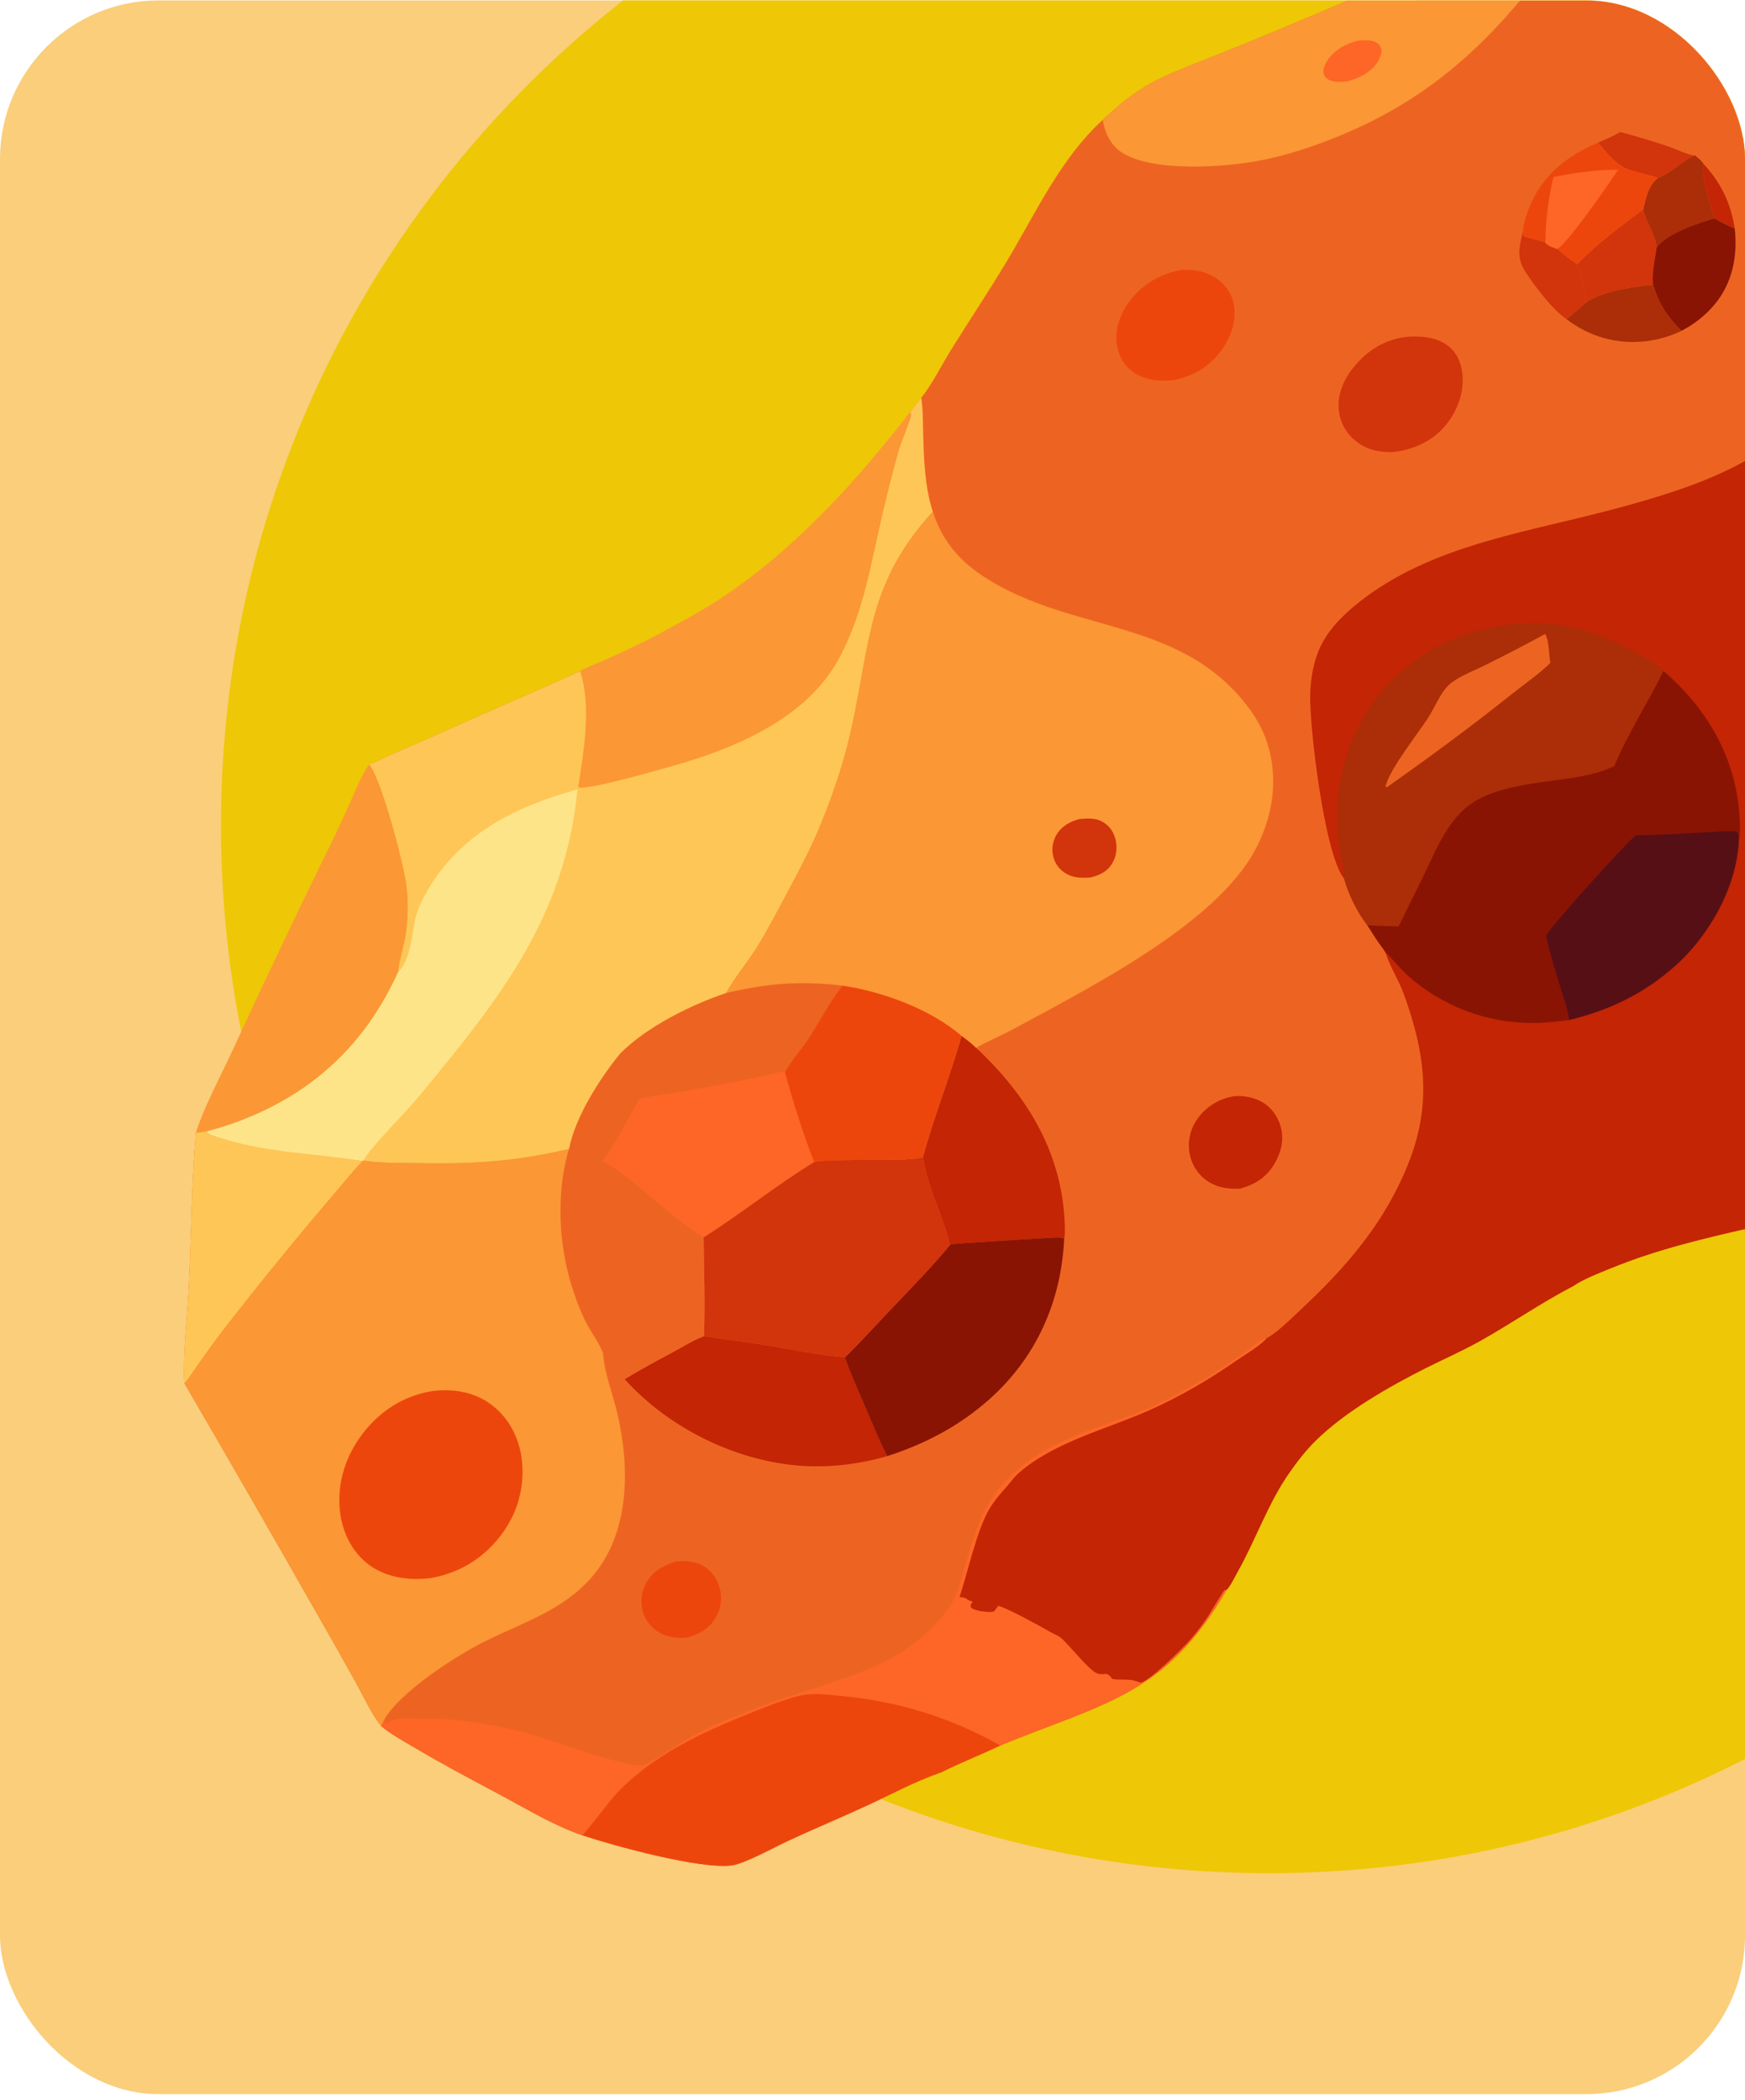 <svg width="275" height="331" viewBox="0 0 275 331" fill="none" xmlns="http://www.w3.org/2000/svg">
<g clip-path="url(#clip0_431_3369)">
<rect y="0.067" width="275" height="330" rx="25" fill="#FACE7A"/>
<g clip-path="url(#clip1_431_3369)">
<path d="M260.99 -23.343C242.106 -30.861 221.511 -35 199.947 -35C108.754 -35 34.827 38.927 34.827 130.12C34.827 221.314 108.754 295.239 199.947 295.239C291.139 295.239 365.066 221.314 365.066 130.12C365.066 121.671 364.429 113.371 363.205 105.262L260.99 -23.343Z" fill="#EEC707"/>
<path d="M180.236 223.894C179.649 225.132 179.067 226.359 178.478 227.58C195.795 211.858 230.257 189.788 294.959 176.444C347.388 165.629 355.21 136.954 363.347 106.291C354.744 46.765 314.393 -2.484 260.008 -23.732C232.347 2.418 197.722 1.259 183.132 43.619C169.95 81.889 137.203 107.484 117.053 120.197C118.253 119.947 119.464 119.7 120.678 119.452C131.164 117.317 142.005 115.108 149.813 109.148C153.686 106.191 158.306 104.262 163.574 103.396C164.509 103.243 165.464 103.122 166.439 103.035C181.671 101.684 196.285 109.064 204.572 122.293C210.501 131.754 216.24 141.972 218.094 152.568C220.229 164.784 216.709 175.156 207.334 184.281C191.915 199.282 185.978 211.795 180.236 223.894Z" fill="#FBB362"/>
<path d="M280.256 144.086C282.62 138.486 280.035 132.078 274.406 129.78C231.662 112.333 228.098 76.751 228.998 59.996C229.267 55.039 226.134 50.524 221.379 49.095C190.912 39.944 209.717 8.312 209.719 8.31C198.694 15.96 189.187 26.041 183.132 43.619C169.95 81.892 137.203 107.484 117.053 120.197C118.253 119.947 119.462 119.7 120.678 119.452C131.164 117.317 142.005 115.111 149.813 109.151C153.686 106.191 158.306 104.264 163.572 103.398C164.509 103.243 165.464 103.122 166.439 103.038C181.671 101.684 196.285 109.064 204.572 122.293C210.501 131.754 216.24 141.972 218.094 152.568C220.229 164.786 216.709 175.159 207.334 184.281C191.915 199.284 185.978 211.795 180.236 223.894C179.649 225.132 179.065 226.361 178.478 227.583C195.795 211.858 230.254 189.791 294.959 176.444C275.364 166.766 276.38 153.263 280.256 144.086Z" fill="#FC9949"/>
<path d="M340.078 42.761C331.301 28.713 320.48 16.073 308.017 5.277C273.796 25.377 234.725 31.811 224.576 61.671C216.841 84.422 203.241 98.968 189.978 108.205C195.659 111.459 200.756 116.201 204.573 122.293C220.213 147.258 218.168 156.175 218.652 157.731C266.122 149.459 309.697 134.205 327.13 75.434C330.627 63.648 335.013 52.778 340.078 42.761Z" fill="#FD7E31"/>
<path d="M274.406 129.78C231.663 112.333 228.098 76.751 229.001 59.996C229.107 58.03 228.67 56.134 227.817 54.473C226.54 56.716 225.447 59.107 224.576 61.671C216.844 84.422 203.241 98.968 189.978 108.208C196.004 111.657 200.971 116.546 204.573 122.293C220.177 147.198 218.321 156.641 218.652 157.731C241.04 153.829 262.562 148.374 280.885 137.53C280.167 134.158 277.863 131.191 274.406 129.78Z" fill="#FC5D1F"/>
<mask id="mask0_431_3369" style="mask-type:luminance" maskUnits="userSpaceOnUse" x="22" y="-25" width="342" height="331">
<path d="M364 -25H22V306H364V-25Z" fill="white"/>
</mask>
<g mask="url(#mask0_431_3369)">
<mask id="mask1_431_3369" style="mask-type:luminance" maskUnits="userSpaceOnUse" x="22" y="-25" width="342" height="331">
<path d="M364 -25H22V306H364V-25Z" fill="white"/>
</mask>
<g mask="url(#mask1_431_3369)">
<path d="M58.169 120.488C60.129 122.818 63.589 136.159 64.019 139.453C64.329 141.788 64.309 144.023 64.059 146.367C63.819 148.7 62.929 151.015 62.729 153.236C57.669 164.411 49.469 172.261 37.709 176.702C36.029 177.341 34.309 177.88 32.569 178.321L30.869 178.551C31.969 174.841 34.919 169.317 36.639 165.58C41.639 154.736 46.769 143.95 52.029 133.219C53.159 130.914 54.239 128.591 55.279 126.251C56.149 124.329 56.949 122.218 58.169 120.488Z" fill="#FB9735"/>
<path d="M248.65 -11.959C260.6 -11.427 269.77 -3.138 281.76 -3.514C287.37 -3.69 292.66 -5.52 298.13 -6.5C298.4 3.559 300.72 11.833 308.46 19.009C314.92 24.998 322.56 28.043 331.49 27.844C334.84 27.77 338.16 27.134 341.38 26.262L341.75 26.416C341.78 27.185 336.94 41.112 336.25 42.327C335.31 41.885 334.03 41.028 333.03 40.829C331.76 40.575 330.11 40.774 328.81 40.757C326.82 40.731 324.82 40.589 322.84 40.405L322.53 40.555C322.59 40.582 322.66 40.611 322.73 40.637C323.33 40.868 324.12 40.875 324.77 40.939C329.39 41.396 334.99 39.676 337.5 44.746C339.47 48.715 339.35 53.661 340.65 57.88C341.4 60.315 342.79 62.139 344.27 64.192C345.43 65.8 346.56 67.462 347.84 68.986C350.78 72.499 354.05 75.757 356.95 79.297C356.96 81.928 356.34 84.694 355.96 87.302C354.94 94.036 353.69 100.729 352.21 107.383C350.86 113.709 349.59 120.255 346.95 126.213C345.52 129.444 343.69 132.013 341.12 134.507C339.09 136.488 336.58 137.998 334.66 140.08C328.01 146.469 320.17 156.322 316.74 164.825C313.26 171.621 309.56 179.903 302.97 184.378C299.34 186.841 294.87 188.442 290.68 189.808C286.07 191.313 281.29 192.304 276.56 193.369C268.83 195.105 261.22 196.887 253.89 199.882C251.94 200.678 249.63 201.555 247.9 202.718C242.82 205.353 238.18 208.607 233.2 211.389C230.47 212.913 227.6 214.169 224.81 215.572C218.93 218.527 212.01 222.471 207.35 227.058C205.75 228.632 204.38 230.416 203.11 232.248C199.8 237.039 197.91 242.62 195.08 247.675C194.55 248.612 194 249.84 193.28 250.628C183.67 267.182 174.11 268.383 157.63 275.117C154.58 276.576 151.4 277.806 148.38 279.328L148.23 279.381C144.35 280.717 140.56 282.758 136.85 284.48C132.62 286.439 128.31 288.23 124.09 290.196C122.09 291.127 117.34 293.738 115.37 294.011C110.5 294.686 96.82 290.95 91.76 289.268C87.1 287.672 82.67 284.926 78.34 282.634C74.02 280.343 69.73 278.046 65.52 275.563C63.67 274.468 61.71 273.413 60.05 272.049C58.49 270.04 57.37 267.516 56.14 265.296C54.14 261.697 52.12 258.112 50.069 254.541C43.13 242.327 36.13 230.149 29.05 218.007C28.83 213.188 29.56 207.332 29.78 202.417C30.15 194.481 30.22 186.467 30.87 178.551L32.569 178.32C34.309 177.88 36.03 177.341 37.709 176.702C49.47 172.261 57.67 164.411 62.73 153.236C62.93 151.015 63.82 148.7 64.06 146.367C64.31 144.023 64.33 141.788 64.02 139.453C63.59 136.159 60.13 122.818 58.17 120.487C59.63 119.951 61.06 119.18 62.49 118.561C66.12 117.006 69.74 115.412 73.35 113.779C79.35 111.069 85.43 108.534 91.41 105.785C92.65 105.083 94.139 104.568 95.45 103.98C98.29 102.707 101.09 101.424 103.82 99.948C107.32 98.057 110.82 96.198 114.12 93.983C125.58 86.278 135.13 75.68 143.45 64.937C143.97 64.161 144.59 63.437 145.18 62.703C146.95 60.5 148.31 57.672 149.8 55.264C152.74 50.542 155.83 45.907 158.69 41.143C163.2 33.616 167.16 24.932 173.78 18.897C176.17 16.642 178.64 14.587 181.57 13.008C184.41 11.483 187.49 10.361 190.49 9.17C194.19 7.709 197.87 6.209 201.54 4.67C210.13 1.08 218.66 -2.652 227.34 -6.046C231.81 -7.792 236.3 -9.565 240.93 -10.889C243.49 -11.622 245.99 -11.912 248.65 -11.959Z" fill="#ED6422"/>
<path d="M270.139 34.407C270.149 33.986 269.849 33.369 269.739 32.939C269.359 31.533 267.959 27.14 268.489 25.871C271.229 28.808 272.769 32.079 273.379 35.995C272.279 35.621 271.159 34.956 270.139 34.407Z" fill="#C32505"/>
<path d="M251.85 22.47C253.07 21.972 254.2 21.467 255.34 20.809C257.92 21.495 260.47 22.261 262.99 23.106C263.83 23.388 266.46 24.603 267.1 24.493C265.01 25.367 263.47 27.244 261.25 28.081C260.92 27.741 257.13 27.09 255.94 26.407C254.25 25.431 253.05 23.955 251.85 22.47Z" fill="#D2340C"/>
<path d="M239.97 36.576L240.09 37.205C241.19 37.676 242.44 37.781 243.54 38.26C243.96 38.788 244.79 39.025 245.43 39.245C246.41 40.102 247.46 40.952 248.55 41.667C249.51 43.381 249.57 45.811 249.88 47.727C248.91 48.628 247.92 49.479 246.88 50.312C244.65 48.806 241.91 45.159 240.42 42.89C238.96 40.657 239.41 39.012 239.97 36.576Z" fill="#D2340C"/>
<path d="M267.099 24.494C267.589 24.881 268.179 25.327 268.489 25.871C267.959 27.14 269.359 31.533 269.739 32.94C269.849 33.369 270.149 33.987 270.139 34.407C267.319 35.305 262.959 36.659 261.079 38.968C260.789 36.783 259.419 35.11 258.949 33.021C259.419 31.21 259.679 29.329 261.249 28.082C263.469 27.244 265.009 25.368 267.099 24.494Z" fill="#AB2E08"/>
<path d="M260.52 44.886C261.45 47.916 262.73 49.873 264.98 52.147C264.54 52.359 264.1 52.553 263.64 52.728C263.19 52.903 262.73 53.059 262.26 53.196C261.79 53.334 261.32 53.451 260.84 53.549C260.36 53.647 259.88 53.725 259.39 53.783C254.79 54.313 250.5 53.074 246.88 50.312C247.92 49.48 248.91 48.628 249.88 47.728C252.09 45.995 257.69 45.103 260.52 44.886Z" fill="#AB2E08"/>
<path d="M248.55 41.667C251.67 38.436 255.33 35.699 258.95 33.021C259.42 35.11 260.79 36.784 261.08 38.969C260.81 40.848 260.29 42.995 260.52 44.886C257.69 45.103 252.09 45.996 249.88 47.729C249.57 45.812 249.51 43.382 248.55 41.667Z" fill="#D2340C"/>
<path d="M106.52 246.106C107.77 246.004 108.96 246.01 110.13 246.478C111.61 247.067 112.68 248.248 113.23 249.69C113.27 249.79 113.3 249.892 113.33 249.995C113.37 250.098 113.4 250.202 113.43 250.306C113.45 250.41 113.48 250.515 113.5 250.621C113.52 250.726 113.54 250.832 113.56 250.939C113.57 251.045 113.59 251.152 113.6 251.259C113.61 251.366 113.62 251.473 113.62 251.581C113.63 251.688 113.63 251.796 113.63 251.904C113.63 252.011 113.63 252.119 113.62 252.226C113.61 252.334 113.6 252.441 113.59 252.548C113.58 252.655 113.57 252.762 113.55 252.868C113.53 252.975 113.51 253.081 113.49 253.186C113.47 253.291 113.44 253.396 113.41 253.5C113.38 253.604 113.35 253.707 113.32 253.81C113.28 253.912 113.25 254.014 113.21 254.114C113.17 254.215 113.12 254.315 113.08 254.413C113.04 254.512 112.99 254.609 112.94 254.705C111.98 256.552 110.39 257.471 108.42 258.081C107.13 258.235 105.88 258.172 104.67 257.684C104.57 257.648 104.48 257.609 104.39 257.568C104.3 257.527 104.21 257.484 104.13 257.438C104.04 257.393 103.95 257.345 103.87 257.295C103.78 257.245 103.7 257.193 103.62 257.139C103.54 257.085 103.45 257.029 103.37 256.971C103.3 256.913 103.22 256.853 103.14 256.791C103.07 256.729 102.99 256.665 102.92 256.6C102.85 256.534 102.78 256.466 102.71 256.397C102.64 256.328 102.57 256.257 102.51 256.184C102.44 256.112 102.38 256.037 102.32 255.962C102.25 255.886 102.2 255.809 102.14 255.73C102.08 255.651 102.03 255.571 101.97 255.489C101.92 255.408 101.87 255.325 101.82 255.241C101.77 255.157 101.73 255.072 101.68 254.985C101.64 254.899 101.6 254.811 101.56 254.723C101.52 254.634 101.48 254.545 101.45 254.455C101.38 254.266 101.32 254.074 101.27 253.879C101.22 253.684 101.18 253.488 101.15 253.289C101.12 253.09 101.1 252.891 101.09 252.69C101.08 252.49 101.08 252.289 101.09 252.089C101.1 251.888 101.12 251.688 101.15 251.49C101.18 251.291 101.23 251.095 101.28 250.9C101.33 250.706 101.39 250.514 101.46 250.326C101.53 250.137 101.61 249.952 101.7 249.771C102.71 247.704 104.39 246.81 106.52 246.106Z" fill="#ED460C"/>
<path d="M270.14 34.407C271.16 34.957 272.28 35.621 273.38 35.995C273.86 40.289 273.06 44.552 270.22 47.979C269.86 48.407 269.48 48.816 269.08 49.207C268.68 49.597 268.26 49.968 267.82 50.318C267.38 50.668 266.92 50.996 266.45 51.301C265.97 51.607 265.48 51.889 264.98 52.147C262.73 49.873 261.45 47.916 260.52 44.886C260.29 42.995 260.81 40.847 261.08 38.968C262.96 36.659 267.32 35.304 270.14 34.407Z" fill="#891404"/>
<path d="M194.439 172.788C195.849 172.635 197.469 172.936 198.719 173.598C200.289 174.43 201.329 175.869 201.809 177.518C202.389 179.473 201.949 181.478 200.959 183.234C199.689 185.496 197.909 186.638 195.419 187.359C193.659 187.413 192.099 187.248 190.559 186.326C188.949 185.354 187.879 183.745 187.499 181.95C187.469 181.826 187.449 181.7 187.429 181.575C187.419 181.449 187.399 181.323 187.389 181.197C187.379 181.071 187.369 180.944 187.359 180.817C187.359 180.691 187.359 180.564 187.359 180.437C187.359 180.31 187.369 180.184 187.369 180.057C187.379 179.93 187.389 179.804 187.409 179.678C187.429 179.552 187.439 179.427 187.469 179.302C187.489 179.177 187.509 179.052 187.539 178.929C187.569 178.805 187.599 178.682 187.639 178.56C187.669 178.437 187.709 178.316 187.749 178.196C187.789 178.076 187.839 177.956 187.889 177.838C187.929 177.72 187.989 177.604 188.039 177.488C188.089 177.373 188.149 177.258 188.209 177.146C188.269 177.033 188.339 176.922 188.399 176.813C188.469 176.703 188.539 176.596 188.609 176.489C188.679 176.383 188.759 176.279 188.829 176.177C188.909 176.065 188.999 175.956 189.089 175.848C189.169 175.741 189.259 175.636 189.359 175.533C189.449 175.429 189.549 175.329 189.639 175.23C189.739 175.131 189.839 175.035 189.949 174.942C190.049 174.848 190.149 174.756 190.259 174.667C190.369 174.579 190.479 174.493 190.589 174.409C190.699 174.325 190.819 174.244 190.929 174.166C191.049 174.088 191.169 174.013 191.289 173.941C191.409 173.868 191.529 173.799 191.649 173.732C191.779 173.665 191.899 173.601 192.029 173.541C192.149 173.48 192.279 173.422 192.409 173.368C192.539 173.313 192.669 173.261 192.799 173.213C192.939 173.165 193.069 173.12 193.199 173.078C193.339 173.036 193.469 172.997 193.609 172.961C193.749 172.926 193.889 172.893 194.019 172.865C194.159 172.836 194.299 172.81 194.439 172.788Z" fill="#C32505"/>
<path d="M239.97 36.576C240.1 35.289 240.51 33.922 240.99 32.719C242.97 27.694 246.84 24.61 251.85 22.471C253.05 23.956 254.25 25.431 255.94 26.407C257.13 27.091 260.92 27.741 261.25 28.082C259.68 29.328 259.42 31.21 258.95 33.021C255.33 35.699 251.67 38.436 248.55 41.667C247.46 40.952 246.41 40.102 245.43 39.246C244.79 39.026 243.97 38.788 243.54 38.26C242.44 37.781 241.19 37.676 240.09 37.205L239.97 36.576Z" fill="#ED460C"/>
<path d="M244.82 27.892C248.1 27.244 251.65 26.707 255.01 26.759C253.56 28.943 247.34 37.987 245.43 39.245C244.79 39.026 243.97 38.788 243.54 38.26C243.54 35.242 244.07 30.778 244.82 27.892Z" fill="#FD6626"/>
<path d="M186.16 42.547C187.97 42.429 189.79 42.724 191.35 43.65C191.45 43.706 191.54 43.764 191.63 43.825C191.73 43.885 191.82 43.948 191.91 44.012C192 44.077 192.08 44.144 192.17 44.214C192.26 44.283 192.34 44.354 192.42 44.428C192.5 44.501 192.59 44.576 192.66 44.654C192.74 44.731 192.82 44.81 192.89 44.891C192.97 44.972 193.04 45.055 193.11 45.139C193.18 45.224 193.24 45.31 193.31 45.398C193.37 45.486 193.44 45.575 193.5 45.666C193.56 45.757 193.62 45.85 193.67 45.944C193.73 46.038 193.78 46.133 193.83 46.229C193.88 46.326 193.93 46.423 193.98 46.522C194.02 46.621 194.06 46.721 194.1 46.821C194.15 46.922 194.18 47.024 194.22 47.127C194.25 47.23 194.28 47.334 194.31 47.438C194.34 47.542 194.37 47.647 194.39 47.753C194.95 50.22 194.1 52.91 192.67 54.965C190.78 57.681 188.18 59.288 184.89 59.93C182.87 60.118 180.77 59.976 179 58.921C177.45 57.992 176.48 56.535 176.1 54.817C175.56 52.367 176.34 49.868 177.76 47.829C179.77 44.934 182.65 43.189 186.16 42.547Z" fill="#ED460C"/>
<path d="M221.85 53.069C223.97 52.965 226.15 53.103 227.95 54.33C229.42 55.331 230.18 56.893 230.42 58.583C230.84 61.462 229.84 64.452 228.05 66.75C225.98 69.406 223.04 70.801 219.69 71.241C217.68 71.347 215.75 70.986 214.08 69.833C213.98 69.761 213.88 69.686 213.78 69.609C213.68 69.531 213.58 69.451 213.48 69.369C213.39 69.287 213.29 69.202 213.2 69.115C213.11 69.028 213.02 68.939 212.93 68.848C212.85 68.757 212.76 68.663 212.68 68.568C212.6 68.472 212.52 68.375 212.44 68.276C212.36 68.176 212.29 68.075 212.22 67.972C212.15 67.868 212.08 67.764 212.01 67.657C211.95 67.551 211.88 67.442 211.82 67.333C211.76 67.223 211.71 67.112 211.65 67C211.6 66.887 211.55 66.773 211.5 66.658C211.45 66.543 211.4 66.427 211.36 66.31C211.32 66.193 211.28 66.075 211.24 65.955C211.21 65.836 211.18 65.716 211.15 65.596C211.12 65.475 211.09 65.353 211.07 65.231C211.04 65.109 211.02 64.986 211.01 64.863C210.65 62.247 211.77 59.77 213.42 57.766C215.59 55.131 218.36 53.45 221.85 53.069Z" fill="#D2340C"/>
<path d="M151.53 163.263C152.35 163.865 153.13 164.45 153.84 165.167C162.13 172.884 167.61 182.185 167.81 193.549C167.82 194.114 167.83 194.65 167.71 195.205C167.2 194.998 166.68 195.053 166.14 195.067C164.9 195.099 149.99 196.047 149.91 196.087C149.83 196.125 149.77 196.185 149.71 196.233C148.64 191.569 146.09 187.078 145.47 182.315C147.19 175.887 149.74 169.675 151.53 163.263Z" fill="#C32505"/>
<path d="M98.449 217.385C100.969 215.813 103.649 214.414 106.269 212.996C107.769 212.182 109.329 211.197 110.939 210.605C114.179 211.121 117.439 211.489 120.679 212.019C124.829 212.697 128.959 213.556 133.139 213.956C134.059 216.582 135.229 219.136 136.329 221.696C137.449 224.312 138.519 226.966 139.809 229.51C135.479 230.76 130.809 231.344 126.289 231.032C115.849 230.31 105.299 224.987 98.449 217.385Z" fill="#C32505"/>
<path d="M149.71 196.233C149.77 196.184 149.83 196.125 149.91 196.087C149.99 196.047 164.9 195.099 166.14 195.066C166.68 195.053 167.2 194.998 167.71 195.205C167.26 204.986 163.41 213.886 155.9 220.56C151.2 224.738 145.84 227.569 139.81 229.511C138.51 226.967 137.45 224.313 136.33 221.697C135.23 219.137 134.06 216.583 133.14 213.957C135.56 211.592 137.84 209.061 140.17 206.614C143.39 203.224 146.72 199.826 149.71 196.233Z" fill="#891404"/>
<path d="M128.3 183.143C131.4 182.451 143.91 183.235 145.47 182.312C146.09 187.076 148.64 191.568 149.71 196.232C146.72 199.825 143.39 203.222 140.17 206.612C137.84 209.059 135.56 211.591 133.14 213.956C128.96 213.556 124.83 212.696 120.68 212.018C117.44 211.488 114.18 211.12 110.94 210.604C111.15 205.433 110.93 200.184 110.89 195.007C116.82 191.253 122.31 186.808 128.3 183.143Z" fill="#D2340C"/>
<path d="M60.66 270.829V271.504L60.78 271.572L61.08 271.444C61.21 271.388 61.35 271.34 61.48 271.277C62.78 270.655 64.77 270.946 66.25 270.919C71.93 270.813 77.35 271.661 82.82 273.112C86.49 274.085 98.25 278.537 101.17 278.248C101.54 278.211 101.86 278.075 102.18 277.891C105.37 276.045 108.25 273.918 111.64 272.371C115.26 270.721 119.13 269.156 122.9 267.873C128.61 265.933 135.23 264.179 140.52 261.319C143.92 259.478 147.11 256.774 149.36 253.682C150.75 251.765 151.35 249.533 151.97 247.302C153.3 242.572 154.52 237.986 157.85 234.145C158.34 233.589 158.85 233.055 159.38 232.541C159.91 232.028 160.47 231.537 161.04 231.069C161.62 230.601 162.22 230.158 162.83 229.739C163.45 229.32 164.08 228.928 164.73 228.561C169.5 225.861 174.99 224.374 180.08 222.344C183 221.182 185.85 219.594 188.56 218.034C191.4 216.401 194.07 214.688 196.71 212.765C197.42 212.244 198.78 211.002 199.6 210.933C199.56 210.983 199.52 211.035 199.48 211.082C198.39 212.267 196.05 213.612 194.67 214.572C190.52 217.478 185.86 220.175 181.2 222.25C174.4 225.282 166.16 227.249 160.51 232.204C159.8 232.832 159.25 233.641 158.62 234.349C157.63 235.468 156.66 236.571 155.91 237.86C153.92 241.26 152.54 247.738 151.22 251.722C151.32 251.73 151.42 251.736 151.52 251.745C151.96 251.781 152.15 251.878 152.51 252.124C152.78 252.309 152.92 252.338 153.24 252.38C153.22 252.635 153.11 252.749 152.96 252.959C153 253.197 152.95 253.324 153.16 253.482C153.71 253.884 155.61 254.144 156.3 254.057C156.66 254.012 156.69 253.958 156.88 253.683C157.03 253.468 157.17 253.283 157.34 253.09C159.1 253.635 163.95 256.313 165.69 257.312C166.2 257.603 166.76 257.778 167.21 258.159C168.48 259.217 171.72 263.404 172.96 263.769C174.25 264.146 174.28 263.272 175.31 264.633C176.57 264.845 177.87 264.548 179.08 264.982C179.3 265.059 179.52 265.125 179.73 265.199C181.13 265.042 186.78 259.432 187.87 258.1C188.71 257.08 189.52 256.029 190.26 254.94C190.59 254.457 192.78 250.754 192.97 250.634C193.03 250.595 193.11 250.6 193.19 250.584L193.28 250.628C183.67 267.182 174.11 268.383 157.63 275.117C149.83 270.709 141.54 268.149 132.54 267.304C130.21 267.084 128.05 266.762 125.76 267.345C123.06 268.029 120.5 269.111 117.93 270.139C110.4 273.154 102.97 276.654 97.32 282.502C96.24 283.623 92.22 288.99 91.76 289.268C87.1 287.672 82.67 284.927 78.34 282.634C74.02 280.343 69.73 278.046 65.52 275.564C63.67 274.469 61.71 273.413 60.05 272.049L60.66 270.829Z" fill="#FD6626"/>
<path d="M91.76 289.268C92.22 288.99 96.24 283.623 97.32 282.502C102.97 276.654 110.4 273.154 117.93 270.139C120.5 269.111 123.06 268.029 125.76 267.344C128.05 266.761 130.21 267.084 132.54 267.304C141.54 268.149 149.83 270.709 157.63 275.117C154.58 276.576 151.4 277.806 148.38 279.328L148.22 279.381C144.35 280.717 140.56 282.758 136.85 284.48C132.62 286.439 128.31 288.23 124.09 290.196C122.09 291.127 117.34 293.739 115.37 294.011C110.5 294.686 96.82 290.95 91.76 289.268Z" fill="#ED460C"/>
<path d="M173.779 18.897C176.169 16.642 178.639 14.587 181.569 13.008C184.409 11.483 187.489 10.361 190.489 9.17C194.189 7.709 197.869 6.209 201.539 4.67C210.129 1.08 218.659 -2.652 227.339 -6.046C231.809 -7.792 236.299 -9.565 240.929 -10.889C243.489 -11.622 245.989 -11.912 248.649 -11.959C238.539 2.498 228.819 13.93 211.909 21.069C207.519 22.922 203.049 24.459 198.349 25.34C192.849 26.371 181.539 27.17 176.739 24.005C174.989 22.849 174.109 20.866 173.779 18.897Z" fill="#FB9735"/>
<path d="M213.93 6.422C214.79 6.362 215.68 6.249 216.52 6.54C216.99 6.707 217.44 7.011 217.61 7.496C217.84 8.156 217.55 8.954 217.23 9.535C216.2 11.356 214.34 12.244 212.38 12.818C211.48 12.887 210.54 13.011 209.67 12.689C209.2 12.514 208.77 12.188 208.63 11.698C208.45 11.086 208.7 10.356 209.01 9.822C210.05 8 211.93 6.966 213.93 6.422Z" fill="#FD6626"/>
<path d="M114.439 156.513C121.079 154.972 126.009 154.56 132.809 155.353C139.119 156.278 146.699 159.09 151.529 163.263C149.739 169.675 147.189 175.887 145.469 182.315C143.909 183.237 131.399 182.452 128.299 183.145C122.309 186.809 116.819 191.254 110.889 195.008C110.929 200.186 111.149 205.435 110.939 210.606C109.329 211.198 107.769 212.183 106.269 212.997C103.649 214.415 100.969 215.814 98.449 217.386C97.209 216.129 96.249 214.616 95.049 213.317C94.289 211.377 92.889 209.639 92.009 207.736C91.819 207.322 91.639 206.905 91.459 206.486C91.289 206.066 91.119 205.644 90.959 205.219C90.799 204.794 90.639 204.367 90.499 203.937C90.349 203.507 90.209 203.075 90.079 202.641C89.949 202.207 89.819 201.771 89.699 201.332C89.589 200.894 89.479 200.454 89.369 200.013C89.269 199.571 89.169 199.128 89.089 198.683C88.999 198.239 88.919 197.793 88.849 197.346C88.769 196.899 88.709 196.45 88.649 196.001C88.589 195.552 88.539 195.102 88.499 194.651C88.459 194.2 88.419 193.749 88.399 193.297C88.369 192.845 88.349 192.393 88.339 191.94C88.329 191.488 88.319 191.035 88.329 190.583C88.329 190.13 88.339 189.677 88.359 189.225C88.379 188.773 88.399 188.321 88.439 187.87C88.469 187.418 88.509 186.967 88.559 186.517C88.809 184.676 89.109 182.879 89.669 181.101C90.669 176.039 94.439 170.103 97.719 166.073C101.859 161.869 108.899 158.362 114.439 156.513Z" fill="#ED6422"/>
<path d="M100.81 173.186C103.13 172.66 105.53 172.377 107.87 171.967C112.51 171.155 117.2 170.296 121.8 169.272C122.37 169.144 123.22 168.785 123.72 169.057C124.99 173.745 126.55 178.603 128.3 183.145C122.31 186.809 116.82 191.254 110.89 195.008C105.24 191.618 100.71 186.321 95.05 183.009L95.06 182.843C97.31 179.829 98.87 176.375 100.81 173.186Z" fill="#FD6626"/>
<path d="M132.81 155.354C139.12 156.279 146.7 159.089 151.53 163.263C149.74 169.674 147.19 175.888 145.47 182.315C143.91 183.238 131.4 182.452 128.3 183.144C126.55 178.603 124.99 173.745 123.72 169.057C124.24 167.792 126.4 165.232 127.31 163.878C129.15 161.109 130.7 157.92 132.81 155.354Z" fill="#ED460C"/>
<path d="M147 80.636C149.01 86.789 153.029 90.14 158.829 93.05C170.999 99.156 185.02 98.629 194.75 109.124C196.89 111.431 198.71 114.041 199.68 117.019C201.56 122.788 200.599 128.869 197.699 134.154C191.299 145.855 171.369 155.855 159.469 162.319C157.639 163.312 155.609 164.106 153.839 165.167C153.129 164.45 152.35 163.865 151.53 163.263C146.7 159.09 139.12 156.278 132.81 155.353C126.01 154.56 121.079 154.972 114.439 156.513C115.689 154.181 117.769 151.717 119.229 149.388C120.929 146.671 122.4 143.806 123.91 140.987C125.87 137.311 127.81 133.691 129.38 129.838C131.49 124.662 133.169 119.579 134.329 114.124C137.189 100.74 136.91 91.722 147 80.636Z" fill="#FB9735"/>
<path d="M170.099 129.101C171.309 128.997 172.459 128.883 173.569 129.436C174.649 129.97 175.379 130.906 175.719 132.024C176.119 133.32 176.019 134.84 175.309 136.024C174.529 137.352 173.399 137.901 171.919 138.294C170.639 138.393 169.429 138.416 168.259 137.826C168.129 137.763 167.999 137.693 167.879 137.618C167.759 137.542 167.649 137.461 167.529 137.374C167.419 137.288 167.309 137.196 167.209 137.099C167.099 137.002 167.009 136.9 166.909 136.794C166.819 136.687 166.729 136.576 166.649 136.462C166.569 136.347 166.489 136.228 166.419 136.106C166.349 135.984 166.289 135.859 166.229 135.731C166.179 135.603 166.129 135.472 166.079 135.34C166.029 135.189 165.989 135.036 165.959 134.882C165.929 134.727 165.899 134.571 165.879 134.414C165.869 134.257 165.859 134.1 165.859 133.942C165.859 133.784 165.859 133.626 165.879 133.469C165.889 133.311 165.919 133.155 165.949 133C165.979 132.845 166.019 132.692 166.069 132.541C166.109 132.39 166.169 132.241 166.229 132.095C166.289 131.949 166.359 131.807 166.439 131.668C167.249 130.248 168.539 129.519 170.099 129.101Z" fill="#D2340C"/>
<path d="M30.87 178.551L32.569 178.321C32.889 178.92 34.7 179.35 35.38 179.559C42.44 181.728 49.87 181.835 57.12 182.982L57.23 182.936C59.87 183.326 62.67 183.278 65.34 183.325C74.48 183.484 80.72 183.165 89.67 181.101C89.11 182.879 88.81 184.676 88.56 186.517C88.51 186.967 88.469 187.418 88.439 187.87C88.4 188.321 88.38 188.773 88.36 189.225C88.34 189.677 88.329 190.13 88.329 190.583C88.32 191.035 88.33 191.488 88.34 191.94C88.35 192.393 88.37 192.845 88.4 193.297C88.42 193.749 88.46 194.2 88.5 194.651C88.54 195.102 88.59 195.552 88.65 196.001C88.71 196.45 88.77 196.899 88.85 197.346C88.92 197.793 89 198.239 89.09 198.683C89.17 199.128 89.27 199.571 89.37 200.013C89.48 200.454 89.59 200.894 89.7 201.332C89.82 201.771 89.95 202.207 90.079 202.641C90.21 203.075 90.35 203.507 90.5 203.937C90.64 204.367 90.799 204.794 90.96 205.219C91.12 205.644 91.29 206.066 91.46 206.486C91.639 206.905 91.82 207.322 92.01 207.736C92.89 209.639 94.29 211.377 95.05 213.317C95.05 213.375 95.05 213.434 95.06 213.493C95.27 216.456 96.53 219.592 97.22 222.49C99.28 231.104 99.4 241.629 93.13 248.723C88.68 253.753 82.65 255.651 76.75 258.54C71.86 260.939 63.48 266.383 60.66 270.828L60.05 272.049C58.49 270.04 57.37 267.516 56.14 265.296C54.14 261.697 52.12 258.112 50.069 254.541C43.13 242.327 36.13 230.149 29.05 218.007C28.83 213.188 29.56 207.332 29.78 202.418C30.15 194.481 30.22 186.467 30.87 178.551Z" fill="#FB9735"/>
<path d="M30.87 178.551L32.569 178.321C32.889 178.92 34.7 179.35 35.38 179.559C42.44 181.728 49.87 181.835 57.12 182.982C55.24 184.978 53.54 187.13 51.75 189.202C46.16 195.776 40.72 202.464 35.43 209.266C34 211.131 32.62 213.026 31.27 214.951C30.56 215.951 29.89 217.103 29.05 218.007C28.83 213.188 29.56 207.332 29.78 202.418C30.15 194.481 30.22 186.467 30.87 178.551Z" fill="#FEC656"/>
<path d="M68.109 219.258C71.099 218.875 74.179 219.296 76.729 220.913C79.599 222.731 81.379 225.665 82.039 228.884C82.099 229.152 82.139 229.421 82.179 229.691C82.219 229.961 82.249 230.231 82.279 230.503C82.299 230.775 82.319 231.047 82.329 231.319C82.339 231.591 82.349 231.864 82.349 232.136C82.339 232.409 82.329 232.682 82.319 232.954C82.299 233.226 82.279 233.498 82.249 233.769C82.219 234.04 82.179 234.31 82.139 234.58C82.099 234.849 82.049 235.117 81.989 235.384C81.929 235.651 81.869 235.916 81.799 236.18C81.729 236.445 81.649 236.707 81.569 236.967C81.479 237.227 81.389 237.486 81.299 237.741C81.199 237.998 81.099 238.251 80.989 238.502C80.879 238.754 80.759 239.002 80.639 239.248C80.519 239.493 80.389 239.736 80.249 239.975C80.119 240.215 79.979 240.451 79.829 240.684C79.689 240.917 79.529 241.146 79.379 241.372C76.669 245.251 72.849 247.776 68.109 248.692C64.979 249.161 61.409 248.757 58.729 247.031C55.979 245.265 54.339 242.368 53.739 239.276C52.879 234.767 54.129 230.121 56.839 226.386C59.579 222.604 63.389 220.032 68.109 219.258Z" fill="#ED460C"/>
<path d="M145.179 62.703C145.459 64.43 145.429 66.287 145.479 68.035C145.589 72.254 145.699 76.567 146.999 80.636C136.909 91.722 137.189 100.74 134.329 114.125C133.169 119.579 131.489 124.662 129.379 129.838C127.809 133.691 125.869 137.311 123.909 140.987C122.399 143.806 120.929 146.671 119.229 149.388C117.769 151.717 115.689 154.181 114.439 156.513C108.899 158.362 101.859 161.869 97.719 166.073C94.439 170.103 90.669 176.039 89.669 181.101C80.719 183.165 74.479 183.484 65.339 183.325C62.669 183.278 59.869 183.326 57.229 182.936L57.119 182.982C49.869 181.835 42.439 181.728 35.379 179.559C34.699 179.35 32.889 178.92 32.569 178.321C34.309 177.88 36.029 177.341 37.709 176.702C49.469 172.261 57.669 164.411 62.729 153.236C62.929 151.015 63.819 148.7 64.059 146.367C64.309 144.023 64.329 141.788 64.019 139.453C63.589 136.159 60.129 122.818 58.169 120.488C59.629 119.951 61.059 119.18 62.489 118.561C66.119 117.006 69.739 115.413 73.349 113.779C79.349 111.069 85.429 108.534 91.409 105.785C92.649 105.083 94.139 104.568 95.449 103.98C98.289 102.707 101.089 101.424 103.819 99.948C107.319 98.057 110.819 96.199 114.119 93.983C125.579 86.278 135.129 75.68 143.449 64.937C143.969 64.161 144.589 63.437 145.179 62.703Z" fill="#FEC656"/>
<path d="M62.729 153.236C64.869 151.163 64.829 147.051 65.569 144.383C65.929 143.07 66.549 141.794 67.219 140.608C72.399 131.496 81.069 127.189 91.009 124.407C89.039 144.731 78.499 157.71 65.819 173.04C63.709 175.59 58.629 180.535 57.229 182.936L57.119 182.982C49.869 181.835 42.439 181.727 35.379 179.559C34.699 179.35 32.889 178.92 32.569 178.32C34.309 177.88 36.029 177.341 37.709 176.702C49.469 172.261 57.669 164.411 62.729 153.236Z" fill="#FEE488"/>
<path d="M91.409 105.784C92.649 105.082 94.139 104.567 95.449 103.979C98.289 102.706 101.089 101.424 103.819 99.948C107.319 98.057 110.819 96.198 114.119 93.982C125.579 86.277 135.129 75.679 143.449 64.938C143.499 65.11 143.609 65.277 143.599 65.458C143.579 65.933 141.919 69.964 141.639 70.984C140.429 75.305 139.349 79.657 138.399 84.039C137.539 87.837 136.789 91.659 135.639 95.388C134.719 98.377 133.579 101.36 132.039 104.106C126.959 113.192 116.039 117.892 106.289 120.638C104.479 121.148 92.429 124.656 91.119 124.083C91.979 118.58 93.259 111.181 91.409 105.784Z" fill="#FB9735"/>
<path d="M211.82 138.478C208.72 134.759 206.31 114.254 206.48 109.358C206.56 106.81 207.03 104.056 208.18 101.741C209.58 98.919 211.97 96.626 214.47 94.69C224.37 87.002 236.79 84.554 248.8 81.644C253.81 80.431 258.86 79.09 263.74 77.473C270.2 75.333 276.9 72.332 281.92 67.762C285.94 64.096 289 59.912 290.94 54.891C294.7 45.171 291.6 39.674 286.26 31.588C284.92 29.565 283.54 27.614 283.69 25.09C283.72 24.565 283.81 24.182 284.23 23.811C285.45 23.424 286.94 23.838 288.05 24.398C290.66 25.724 293.04 27.936 295.5 29.554C303.68 34.933 312.66 39.12 322.53 40.555C322.59 40.582 322.66 40.611 322.73 40.637C323.33 40.868 324.12 40.875 324.77 40.939C329.39 41.396 334.99 39.676 337.5 44.746C339.47 48.715 339.35 53.661 340.65 57.88C341.4 60.315 342.79 62.139 344.27 64.192C345.43 65.8 346.56 67.462 347.84 68.986C350.78 72.499 354.05 75.757 356.95 79.297C356.96 81.928 356.34 84.694 355.96 87.302C354.94 94.036 353.69 100.729 352.21 107.383C350.86 113.709 349.59 120.255 346.95 126.213C345.52 129.444 343.69 132.013 341.12 134.507C339.09 136.488 336.58 137.998 334.66 140.08C328.02 146.469 320.18 156.322 316.74 164.825C313.26 171.621 309.56 179.903 302.97 184.378C299.34 186.841 294.87 188.442 290.68 189.808C286.07 191.313 281.29 192.304 276.56 193.369C268.83 195.105 261.22 196.887 253.89 199.882C251.94 200.678 249.63 201.555 247.9 202.718C242.82 205.353 238.18 208.607 233.2 211.389C230.47 212.913 227.61 214.169 224.81 215.572C218.93 218.527 212.01 222.471 207.35 227.058C205.75 228.632 204.38 230.416 203.11 232.248C199.8 237.039 197.91 242.62 195.08 247.675C194.55 248.612 194 249.84 193.28 250.628L193.19 250.583C193.11 250.6 193.03 250.595 192.97 250.633C192.78 250.754 190.59 254.457 190.26 254.94C189.52 256.029 188.71 257.079 187.87 258.1C186.78 259.432 181.13 265.042 179.73 265.199C179.52 265.125 179.3 265.059 179.08 264.982C177.87 264.548 176.57 264.845 175.31 264.633C174.28 263.272 174.25 264.146 172.96 263.769C171.72 263.404 168.48 259.217 167.21 258.158C166.76 257.778 166.2 257.603 165.69 257.311C163.95 256.313 159.11 253.635 157.34 253.089C157.17 253.283 157.03 253.468 156.88 253.683C156.69 253.958 156.66 254.012 156.31 254.056C155.61 254.143 153.71 253.884 153.16 253.482C152.95 253.324 153 253.197 152.97 252.959C153.11 252.749 153.22 252.634 153.24 252.379C152.92 252.338 152.78 252.309 152.51 252.124C152.15 251.877 151.96 251.781 151.52 251.744C151.42 251.736 151.32 251.729 151.22 251.722C152.54 247.738 153.92 241.26 155.91 237.859C156.66 236.571 157.63 235.468 158.62 234.349C159.25 233.641 159.8 232.832 160.51 232.203C166.16 227.249 174.4 225.282 181.2 222.249C185.86 220.174 190.52 217.478 194.67 214.572C196.05 213.612 198.39 212.266 199.48 211.081C199.52 211.035 199.56 210.982 199.6 210.933C201.37 209.95 203.07 208.204 204.55 206.834C210.33 201.464 215.6 195.784 219.36 188.874C225.6 177.398 225.6 168.679 221.19 156.569C220.4 154.411 219.06 152.4 218.38 150.236C218.37 150.192 218.36 150.147 218.34 150.102L218 149.577C217.08 148.389 216.3 147.103 215.49 145.84C213.91 143.832 212.48 140.914 211.82 138.478Z" fill="#C32505"/>
<path d="M211.82 138.478C211.78 137.124 211.4 135.742 211.18 134.403C210.95 132.902 210.81 131.393 210.76 129.876C210.44 121.805 213.24 113.592 218.98 107.636C224.78 101.607 232.36 98.487 240.83 98.206C246.72 98.011 252.1 99.842 257.21 102.548C258.92 103.455 260.72 104.461 262.15 105.76C259.69 110.816 256.56 115.539 254.4 120.749C254.34 120.778 254.28 120.808 254.22 120.836C250.17 122.701 245.08 122.842 240.72 123.616C232.01 125.163 229.35 127.489 225.8 134.958C224.61 137.515 223.37 140.053 222.09 142.571C221.52 143.694 221.03 144.96 220.36 146.022C218.74 145.981 217.11 145.92 215.49 145.84C213.91 143.833 212.48 140.914 211.82 138.478Z" fill="#AB2E08"/>
<path d="M243.509 99.92C244.149 101.048 244.099 103.181 244.319 104.493C242.449 106.318 240.109 107.911 238.049 109.557C231.739 114.594 225.319 119.311 218.719 123.97C218.559 124.076 218.669 124.02 218.369 124.084C218.379 123.899 218.379 123.856 218.439 123.652C219.249 120.934 223.349 115.763 225.059 113.143C226.129 111.494 227.079 108.927 228.639 107.69C230.209 106.456 232.409 105.671 234.189 104.774C237.329 103.215 240.439 101.597 243.509 99.92Z" fill="#ED6422"/>
<path d="M262.149 105.76C269.049 111.663 273.559 119.515 274.119 128.507C274.209 129.801 274.279 131.261 274.019 132.534C273.669 139.828 269.359 147.501 263.849 152.362C258.999 156.641 253.619 159.231 247.269 160.764C245.359 161.007 243.489 161.245 241.559 161.244C241.109 161.243 240.659 161.233 240.219 161.213C239.769 161.193 239.319 161.162 238.869 161.122C238.429 161.082 237.979 161.031 237.539 160.971C237.099 160.911 236.649 160.84 236.209 160.76C235.769 160.68 235.329 160.59 234.899 160.49C234.459 160.39 234.029 160.281 233.599 160.162C233.169 160.042 232.739 159.913 232.309 159.775C231.889 159.637 231.469 159.489 231.049 159.331C230.629 159.174 230.219 159.007 229.809 158.832C229.399 158.656 228.989 158.471 228.589 158.277C228.189 158.083 227.799 157.88 227.409 157.668C227.019 157.456 226.629 157.235 226.249 157.006C225.869 156.777 225.489 156.54 225.119 156.294C224.749 156.048 224.389 155.794 224.029 155.531C223.679 155.269 223.329 154.999 222.979 154.721C222.639 154.443 222.299 154.158 221.969 153.865C220.699 152.751 219.669 151.384 218.459 150.212L218.339 150.103L217.999 149.577C217.079 148.389 216.299 147.103 215.489 145.84C217.109 145.921 218.739 145.981 220.359 146.022C221.029 144.96 221.519 143.694 222.089 142.571C223.369 140.053 224.609 137.515 225.799 134.958C229.349 127.49 232.009 125.163 240.719 123.616C245.079 122.842 250.169 122.701 254.219 120.836C254.279 120.808 254.339 120.778 254.399 120.749C256.559 115.539 259.689 110.816 262.149 105.76Z" fill="#891404"/>
<path d="M257.8 131.651C261.36 131.614 264.94 131.367 268.49 131.203C270.21 131.124 272.03 130.912 273.74 131.066C274.05 131.474 274 132.036 274.02 132.534C273.67 139.828 269.36 147.501 263.85 152.362C259 156.641 253.62 159.231 247.27 160.764C247.1 159.133 246.44 157.392 245.96 155.82C245.12 153.053 244.26 150.308 243.64 147.486C244.53 145.83 256.1 132.993 257.8 131.651Z" fill="#570F16"/>
</g>
</g>
</g>
</g>
<defs>
<clipPath id="clip0_431_3369">
<rect y="0.067" width="275" height="330" rx="25" fill="white"/>
</clipPath>
<clipPath id="clip1_431_3369">
<rect width="345.067" height="345.067" fill="white" transform="translate(20 -35)"/>
</clipPath>
</defs>
</svg>
